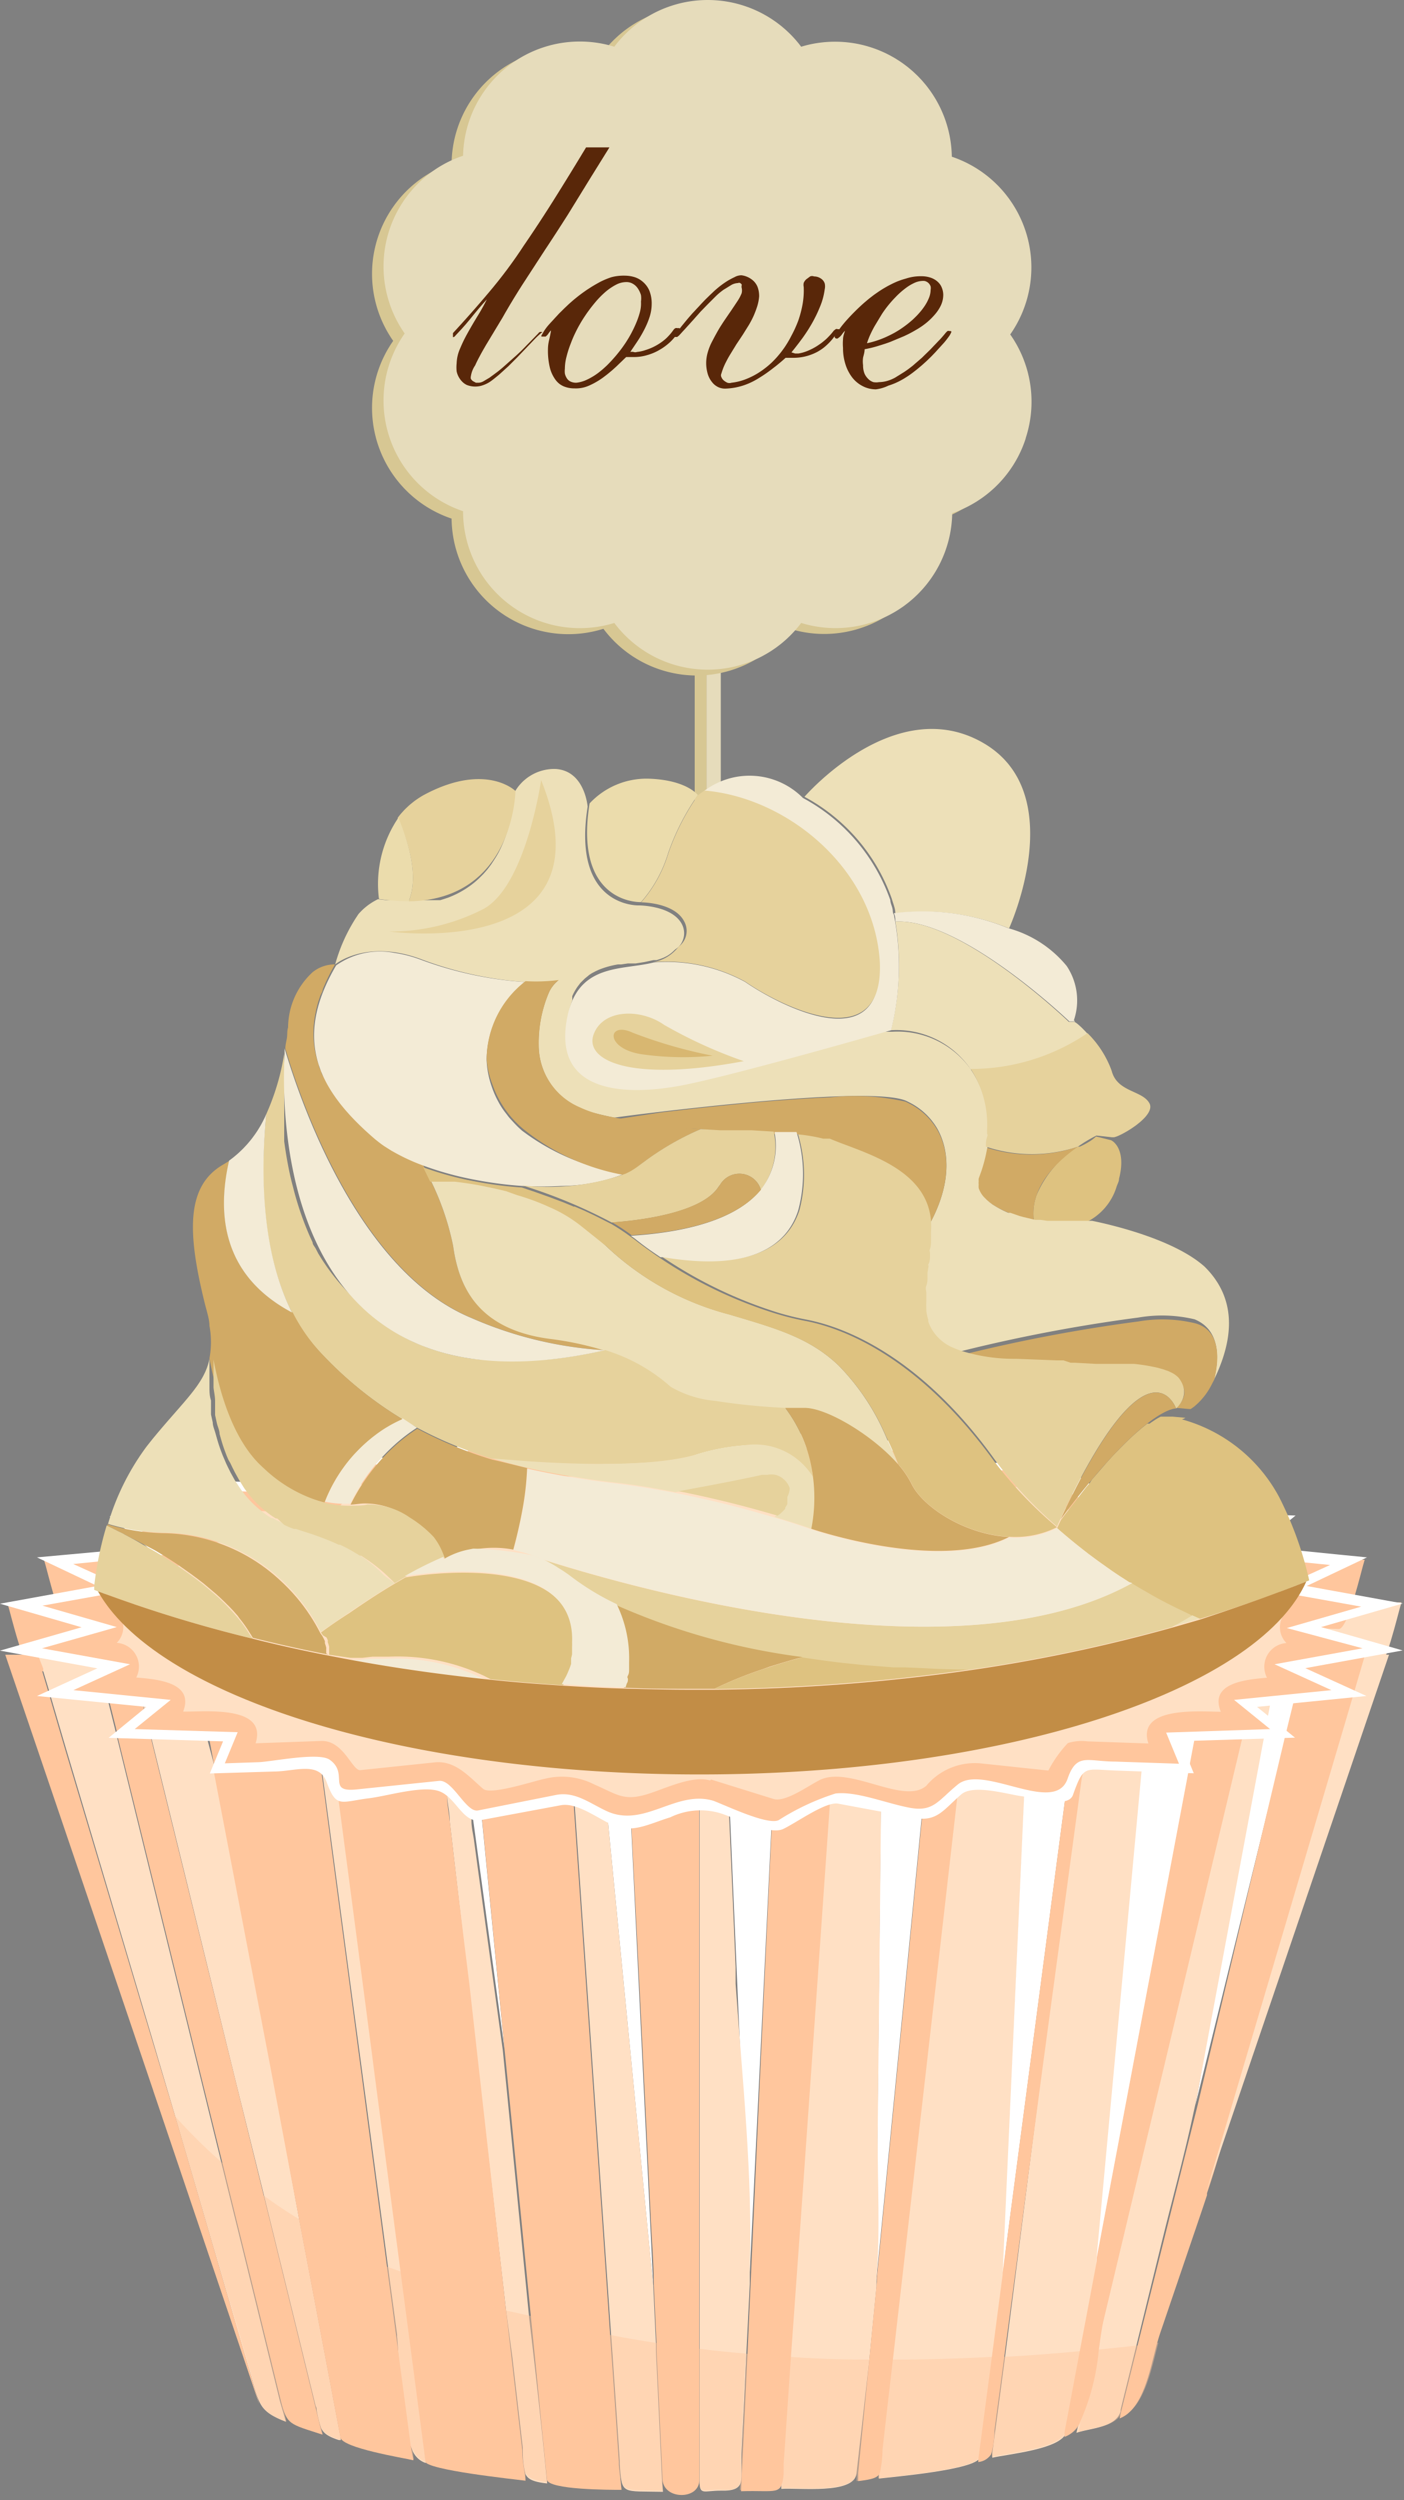<svg xmlns="http://www.w3.org/2000/svg" viewBox="0 0 72.13 128.42"><rect x="0" y="0" width="72.13" height="128.42" fill="#808080" stroke="none"/><title>Depositphotos_79723032_05</title><g data-name="Layer 2"><g data-name="—ÎÓÈ_2" style="isolation:isolate"><path fill="#d7c793" d="M35.69 32.3h.61v12.91h-.61z"/><path fill="#e6dcbb" d="M36.3 32.3h.73v12.91h-.73z"/><path d="M52.11 22.82a6 6 0 0 0-.8-5.31 6 6 0 0 0-3-9.13 6 6 0 0 0-7.77-5.65 6 6 0 0 0-9.6 0 6 6 0 0 0-7.74 5.65 6 6 0 0 0-3 9.13 6 6 0 0 0 3 9.13A6 6 0 0 0 31 32.3a6 6 0 0 0 4.79 2.4 6 6 0 0 0 4.79-2.4 6 6 0 0 0 5.29-.88 6 6 0 0 0 2.47-4.76 6 6 0 0 0 3.77-3.82z" fill="#d7c793"/><path d="M52.7 22.49a6 6 0 0 0-.8-5.31 6 6 0 0 0-3-9.13 6 6 0 0 0-7.74-5.65 6 6 0 0 0-9.6 0A6 6 0 0 0 23.79 8a6 6 0 0 0-3 9.13 6 6 0 0 0 3 9.13A6 6 0 0 0 31.56 32a6 6 0 0 0 4.79 2.4 6 6 0 0 0 4.81-2.4 6 6 0 0 0 5.29-.88 6 6 0 0 0 2.47-4.76 6 6 0 0 0 3.77-3.82z" fill="#e6dcbb"/><path d="M65.73 85c0 .16-.06.32-.09.48s0 .07 0 .11l-.29 1.55v.5c0 .17-.06.33-.09.5s0 .19-.05.29l-.05.29v.62l-3.56 17.8c-.08.44-.17.88-.27 1.32-.44 2.07-1 4.12-1.51 6.17l-1.44 5.86-.26 1.06c-.18.74-.37 1.49-.55 2.24a.38.38 0 0 1 0 .09c-.28.83-1.49.83-2.27 1.09l.11-.46.9-3.79 7.47-31.36.06-.24c0-.08 0-.16.06-.25l.22-.94.07-.28v-.16c0-.08 0-.17.06-.25l.23-1 .3-1.25h.94z" fill="#ffe0c4"/><path d="M65.73 85l-4.32 23.15L67.1 85z" fill="#fff"/><path d="M59.2 85l-.42 4.57-.09 1v.49l-1.62 17.49c-.23 2.46-.24 5.06-.68 7.51v.23l-.85 4.52-.24 1.27-.53 2.83v.05c-.26.86-3 1.1-3.79 1.29V126q.33-2.45.65-4.9l.13-1 1.8-14.1 2-14.78c0-.16 0-.32.06-.48s0-.24 0-.36c0-.32.09-.64.13-1l.61-4.38z" fill="#ffe0c4"/><path d="M59.2 85l-2.89 31.26L62.21 85z" fill="#fff"/><path d="M52.94 85l-.26 5.85-.05 1.07v.4q-.39 8.59-.77 17.18c-.1 2.36 0 4.8-.31 7.16v.45c-.17 1.34-.35 2.67-.53 4-.11.86-.22 1.71-.34 2.57s-.22 1.7-.34 2.55c-.15.64-4.47 1-5.18 1.09v-.27q.34-2.91.67-5.82l1.66-14.48q.83-7.24 1.64-14.34v-.75l.12-1 .69-5.66z" fill="#ffe0c4"/><path d="M52.94 85l-1.43 31.81L55.7 85z" fill="#fff"/><path d="M45.33 85q-.16 16.16-.33 32.32 1.59-16.18 3.17-32.32z" fill="#fff"/><path d="M45.33 85l-.07 6.76v1.32q-.08 8.34-.17 16.67v.13c0 2.37.13 4.83-.06 7.2v.38l-.37 3.78-.66 5.83c-.13 1.08-3 .71-3.86.78 0-.26 0-.52.05-.78v-.09l.4-5.87 2-28.39v-.51c0-.31 0-.62.06-.93l.47-6.28z" fill="#ffe0c4"/><path d="M37.15 85q.68 15.85 1.37 31.71L40.06 85z" fill="#fff"/><path d="M38.52 116.64v.67l-.18 3.63c-.08 1.7-.16 3.4-.25 5.1-.06 1.29.35 1.94-1.07 1.9-.87 0-1.08.26-1.08-.5V85c1.24 0 1.22-.21 1.27.9s.1 2.36.15 3.54l.1 2.32v1.59q.17 3.85.33 7.7v.85c.34 4.86.89 9.86.73 14.74z" fill="#ffe0c4"/><path d="M32 85h-1.6l3.16 32.45L32 85z" fill="#fff"/><path d="M34.06 128c-2.13-.05-2.11.18-2.22-1.41v-.19c-.1-1.52-.2-3-.31-4.56q-.06-.92-.13-1.84-.6-8.66-1.19-17.33l-.68-9.89v-.49c0-.33 0-.65-.07-1l-.33-4.78c0-.51-.07-1-.1-1.54 1 0 1.37-.31 1.48.52v.1q.15 1.59.31 3.17c.1 1 .21 2.1.31 3.15l.11 1.14v.57l.62 6.37 1.7 17.42.14 3v.37l.31 6.63c-.01.18.04.38.05.59z" fill="#ffe0c4"/><path d="M23.93 85a2.85 2.85 0 0 0-.78 0l2.77 20.27L23.93 85z" fill="#fff"/><path d="M28.11 127.57c-.73-.08-1-.22-1.12-.5a4.43 4.43 0 0 1-.13-1.09V125.74l-.54-4.68-.32-2.37-1.39-12.1-1.5-13c0-.42-.1-.85-.14-1.27v-.69q-.06-.51-.12-1l-.64-5.57c.72 0 .94-.2 1 .4v.07l.28 2.06c.17 1.23.34 2.46.5 3.69.08.57.16 1.15.23 1.72v.54c0 .36.1.71.14 1.06q.73 5.35 1.47 10.71l.18 1.81.18 1.82 1 10.17q.5 4.2.92 8.46z" fill="#ffe0c4"/><path d="M6.29 85.71l-4.59.16c-.47 0-1.15-3-1.33-3.56h5.21c.81 0 .72-.06.72.77v2.64z" fill="#ffc69d"/><path d="M8.18 83.52l-4.59.16c-.48 0-1.15-3-1.33-3.56h5.2c.81 0 .72-.06.72.77v2.64z" fill="#ffc69d"/><path d="M66.07 85.71l4.6.16c.48 0 1.15-3 1.33-3.56h-5.21c-.81 0-.72-.06-.72.77v2.64z" fill="#ffe0c4"/><path d="M64.19 83.52l4.59.16c.48 0 1.15-3 1.33-3.56h-5.2c-.81 0-.72-.06-.72.77v2.64z" fill="#ffc69d"/><path d="M17.51 125.34h-.11c-.57-.19-.78-.35-.91-.63a6.31 6.31 0 0 1-.22-.9c0-.07 0-.14-.05-.21l-1.06-4.32-1.58-6.44-1.45-5.84-4.34-17.67-.06-.24-.06-.25c0-.17-.09-.35-.13-.52l-.07-.27-.07-.27v-.11l-.06-.25-.06-.25L6.72 85H7c.94-.08 2.76-.43 3 .38l.48 2.54.05.25.14.76v.49l.33 1.23.08.44 2.81 14.86 1.48 8.05 1.14 6 .8 4.23.18.95z" fill="#ffe0c4"/><path d="M16.56 125.06c-1.72-.56-1.82-.49-2.14-1.77q-.55-2.24-1.1-4.49l-1.89-7.68-1.49-6.05-3.88-15.79-.06-.34-.05-.21-.31-1.24-.06-.25-.09-.24-.21-.86-.06-.24v-.14l-.07-.29v-.26L5 85h1.72l.54 2.18.06.25.06.25v.11l.07.27.07.27c0 .17.08.35.13.52l.06.25.06.24L12.13 107l1.41 5.75q1.34 5.49 2.69 11l.22.9z" fill="#ffc69d"/><path d="M64.79 85l-.3 1.25-.23 1c0 .08 0 .17-.06.25v.16l-.06.28-.22.94-.06.25-.06.24-3.81 16-3.29 13.8c-.09.37-.16.91-.25 1.53a11.54 11.54 0 0 1-1 3.8 1.45 1.45 0 0 1-.76.68v-.24l.78-4.15q.44-2.31.87-4.61V116l4.7-24.91c0-.16.06-.33.09-.5l.22-1.16v-.49l.19-1 .67-2.94z" fill="#ffc69d"/><path d="M27 127.43c-.6-.08-5.11-.55-5.17-1 0-.29-.08-.57-.11-.86l-.54-4.11-.62-4.7q-.64-4.9-1.29-9.8c-.08-.59-.16-1.18-.23-1.78q-.84-6.34-1.67-12.69c0-.14 0-.29-.06-.44l-.16-1.21v-.26c0-.34-.09-.67-.13-1l-.42-3.2-.15-1.17v-.16c.55 0 5.59-.11 5.76 0 .1.86.19 1.71.3 2.57l.34 3q.06.51.12 1v.69c0 .42.1.85.14 1.27q.48 4.16 1 8.31l1.89 16.8.83 7.19v.1c0 .36.08.73.13 1.09z" fill="#ffc69d"/><path d="M35.92 85v42.42c0 1-1.83 1-1.88-.05l-.31-6.63v-.37l-.14-3c0-1.1-.1-2.2-.15-3.3q-.48-10.1-1-20.2v-1.63Q32.21 88.65 32 85c.45 0 3.92-.07 3.92 0z" fill="#ffc69d"/><path d="M31.93 127.9c-.55 0-3.78 0-3.83-.53l-.1-1q-.23-2.29-.45-4.59l-.27-2.72-1-10.17-.18-1.82-.18-1.81q-.57-5.88-1.15-11.77v-.48l-.12-1.25-.72-6.76c.56 0 5-.13 5.05.08l.1 1.46c0 .49.07 1 .1 1.46.08 1.11.15 2.22.23 3.32 0 .33 0 .65.07 1v.49l.68 9.89q.59 8.66 1.19 17.33.06.92.13 1.84c.1 1.52.21 3 .31 4.56v.19z" fill="#ffc69d"/><path d="M21.87 126.52a1.12 1.12 0 0 1-.7-.7c-.67-1.44-.65-4.65-.77-5.79a1 1 0 0 0 0-.11c-.15-1.15-.31-2.29-.46-3.44q-.71-5.39-1.43-10.78l-.58-4.33-1.36-10.21-.08-.61v-.28l-.11-.82-.27-2-.36-2.45c.37-.13.57 0 .67.16a3.82 3.82 0 0 1 .15 1.17l.42 3.2c0 .34.09.67.13 1v.26l.21 1.21c0 .15 0 .3.06.44q.84 6.35 1.67 12.69c.08.59.15 1.18.23 1.78l1.29 9.8z" fill="#ffe0c4"/><path d="M21.24 126.38c-.56-.13-3.65-.63-3.75-1.17l-.18-.95-.8-4.23-1.14-6-1.52-8.07L11 91.09v-.44l-.23-1.22v-.49c-.05-.25-.1-.51-.14-.76l-.05-.25c-.16-.86-.32-1.71-.49-2.57l-.2-.36c.57 0 5.84-.13 5.86 0l.32 2.43c.09.68.18 1.35.27 2l.11.82v.28l.08.61q.67 5.09 1.35 10.18l2 15.11q.24 1.78.47 3.55.39 2.9.77 5.79z" fill="#ffc69d"/><path d="M14.69 124.4c-1.37-.52-1.36-.92-1.73-2.15s-.81-2.72-1.2-4.09L9 108.71l-1.1-3.72-4.53-15.24-.75-2.56-.1-.35-.3-1v-.13L2 85.15V85h.38l.86-.09c.74-.07 1.53-.08 1.8.33a.53.53 0 0 1 .09.19v.08l.07.29v.14l.06.24.21.86.06.25.06.25.31 1.24.05.21.08.34 3.21 13.08 2.15 8.76 1.89 7.68q.55 2.25 1.1 4.49z" fill="#ffe0c4"/><path d="M13.32 123.5l-5.45-16.12Q4.08 96.18.27 85h.87c.37 0 .59 0 .77.19a1.55 1.55 0 0 1 .26.54v.13l.3 1 .1.35.75 2.56 3.98 13.31 1.7 5.63z" fill="#ffc69d"/><path d="M70.13 85l-.05.17-.08.29v.09l-.09.31-.29 1-.11.37-.3 1-5.59 19c-.53 1.81-1 3.64-1.61 5.43v.1l-.26.78-2.15 6.32c-.06.17-.11.36-.17.56-.36 1.36-.71 3.35-1.91 3.81l.07-.31.84-3.39 3-12 .1-.4L66 89.28c0-.12.06-.24.09-.36.12-.48.23-.95.35-1.43l.06-.25.06-.25.22-.88.06-.25v-.13l.07-.28.06-.26.13-.19z" fill="#ffc69d"/><path d="M56.36 85l-.59 4.46c0 .32-.08.64-.13 1v.36c0 .12 0 .32-.06.48l-2 14.78-1.87 14.09-.13 1-.49 3.66a4.56 4.56 0 0 1-.17 1.24.89.89 0 0 1-.66.4v-.13l.68-5.14.57-4.35v-.11l3.18-24.12.06-.47.1-.75.24-1.84q.3-2.24.59-4.48a2.37 2.37 0 0 1 .68-.08z" fill="#ffc69d"/><path d="M61.94 112.71Q66.65 98.85 71.36 85c-.9 0-1.15-.25-1.39.55l-.79 2.69-2.8 9.47-4.44 15z" fill="#ffe0c4"/><path d="M43.12 85l-.43 6.29c0 .31 0 .62-.06.93v.51l-1 14.32q-.5 7.16-1 14.08l-.05.73-.32 4.71v.52c-.11 1.13-.33.82-2.19.88q.17-3.5.33-7Q39 107.48 39.64 94v-.48l.05-1.12.37-7.4z" fill="#ffc69d"/><path d="M49.94 85l-.65 5.65-.12 1v.76l-1.64 14.34-1.66 14.48q-.27 2.3-.53 4.6a5.87 5.87 0 0 1-.14 1.21c-.11.24-.38.32-1.11.41v-.42l.57-5.82q.19-2 .39-4v-.2l2.32-23.65v-.54c0-.38.07-.75.11-1.12q.34-3.39.67-6.78z" fill="#ffc69d"/><path d="M36.07 74.54l3.58-1.06c.88-.26 2.13.72 2.92 1.1s2.22-.15 3.16-.33c1.62-.3 1.8-.52 3 .54 1 .88 1.65.55 3 .41.67-.07 2.9-.7 3.16 0 .56 1.57.63 1.3 2.28 1.24l3.83-.12-.67 1.63 5.59.17L64 79.66l5.32.53-3 1.38 4.78.86-4 1.15 4 1.15-4.78.86 3 1.38-5.32.53 1.88 1.5-5.59.17.71 1.67-3.38-.12c-1.48-.05-2-.5-2.55.91-.68 1.9-4.44-.84-5.75.28-1 .83-1.25 1.42-2.48 1.19s-2.75-.88-3.84-.72a12.49 12.49 0 0 0-2.9 1.37c-.58.27-2.75-.78-3.38-1-1.94-.57-3.58 1.45-5.53.52-.88-.41-1.61-1-2.57-.82l-4.1.76c-.62.11-1.31-1.6-2-1.53l-4.31.45c-1.58.17-.38-.82-1.41-1.54-.58-.41-3.06.11-3.77.13l-1.81.06.67-1.62L6.25 89l1.9-1.54L2.83 87l3-1.38-4.78-.86 4-1.15-4-1.15 4.78-.86-3-1.38 5.32-.53-1.9-1.54 5.59-.17-.67-1.63 3.77.13c1.65.06 1.72.33 2.28-1.24.25-.71 2.49-.07 3.15 0 1.36.14 2 .46 3-.41 1.24-1.06 1.41-.84 3-.54.94.17 2.27.75 3.16.33s2-1.36 2.92-1.1l3.58 1.06z" fill="#ffc69d"/><path d="M36.48 91.46c-.94-.28-2.37.45-3.25.71-1.2.36-1.53 0-2.71-.51a3.64 3.64 0 0 0-2.52-.29c-.53.1-2.78.86-3.18.52-.74-.64-1.43-1.47-2.49-1.36l-3.83.4c-.42 0-.86-1.54-2-1.5l-3.37.12c.64-2-2.73-1.6-3.72-1.63C10 86.39 8 86.26 7 86.17a1.22 1.22 0 0 0-1-1.78 1.15 1.15 0 0 0 0-1.62A1.22 1.22 0 0 0 7 81c.94-.09 3-.22 2.37-1.76 1 0 4.35.32 3.72-1.63l3.14.11a2.32 2.32 0 0 0 1-.09 6.15 6.15 0 0 0 1-1.41l3.49.37a3.27 3.27 0 0 0 2.78-1.15c1.12-1 4 1 5.65.21.72-.34 1.6-1.06 2.4-.83a13.46 13.46 0 0 0 3.42.95 12.29 12.29 0 0 0 3.15-.87c1-.28 1.47.18 2.39.61a3.65 3.65 0 0 0 2.57.29c.53-.1 2.78-.86 3.18-.52.75.64 1.42 1.47 2.49 1.36l3.84-.4c.41 0 .85 1.53 2 1.5l3.41-.13c-.64 2 2.74 1.6 3.72 1.63-.63 1.53 1.42 1.66 2.37 1.76a1.22 1.22 0 0 0 1 1.78 1.15 1.15 0 0 0 0 1.62 1.22 1.22 0 0 0-1 1.78c-.94.09-3 .22-2.37 1.75-1 0-4.36-.32-3.72 1.63l-3.14-.11a2.31 2.31 0 0 0-1 .09 6.16 6.16 0 0 0-1 1.41l-3.49-.37a3.25 3.25 0 0 0-2.78 1.15c-1.14 1-3.87-1-5.42-.32-.58.27-1.8 1.19-2.43 1l-3.21-1z" fill="#ffe0c4"/><path d="M72.13 82.38l-5-.91 3.1-1.47-5.62-.56 1.95-1.59-5.88-.18.68-1.65-3.28.12c-1.09 0-2.33.55-2.73-.56-.48-1.33-.72-1-2.11-.81-.93.1-2.74.67-3.64.38s-1.24-1.67-2.15-1.5l-4.14.77c-.82.15-1.89-.68-2.62-1-1-.49-1.92.06-3 .38a3.56 3.56 0 0 1-2.53.21c-.73-.22-2.53-1.15-3.24-.81s-2.18 1.42-2.82 1.3l-3.92-.73c-1.17-.22-1.5.43-2.41 1.21-.61.53-2.36 0-3.11-.1s-2.37-.62-2.62.06c-.56 1.56-.58 1.31-2.21 1.26l-4-.14.68 1.65-5.88.18 1.95 1.59L1.9 80 5 81.47l-5 .91 4.19 1.21L0 84.79l5 .91-3.1 1.42 5.62.56-1.94 1.59 5.88.18-.68 1.65 3.28-.1c1.09 0 2.33-.55 2.73.56.48 1.33.72 1 2.11.82.93-.1 2.74-.67 3.63-.38s1.24 1.67 2.15 1.5l4.14-.77c.82-.15 1.89.68 2.62 1 1 .49 1.92-.05 3-.38a3.56 3.56 0 0 1 2.56-.21c.73.22 2.53 1.15 3.24.81s2.19-1.42 2.82-1.3l3.92.73c1.17.22 1.5-.43 2.41-1.21.62-.53 2.36 0 3.11.1s2.37.62 2.62-.06c.56-1.56.58-1.32 2.21-1.26l4 .14-.68-1.65 5.88-.18-1.95-1.58 5.62-.56-3.14-1.43 5-.91-4.19-1.2 4.19-1.21zM70 84.67l-4.52.82 2.92 1.33-5 .5 1.85 1.5-5.34.18.66 1.6-3.26-.11c-1.45 0-2-.48-2.47.9-.68 1.87-4.35-.82-5.65.29-1 .82-1.24 1.41-2.46 1.18S44 92 42.92 92.13A12.41 12.41 0 0 0 40 93.5c-.58.27-2.73-.77-3.36-1-1.93-.57-3.56 1.44-5.5.52-.87-.41-1.6-1-2.56-.82l-4.02.8c-.62.12-1.3-1.59-2-1.52l-4.24.44c-1.56.16-.37-.82-1.39-1.53-.57-.39-2.94.1-3.63.13l-1.75.06.66-1.6-5.29-.16 1.85-1.5-5-.5 2.91-1.33-4.52-.82L6 83.58l-3.82-1.1 4.52-.81-2.94-1.33 5-.5-1.85-1.5 5.29-.16-.66-1.6 3.26.11c1.45.05 2 .48 2.47-.9.67-1.88 4.36.82 5.65-.29 1-.82 1.24-1.41 2.46-1.18s2.72.87 3.8.71a12.53 12.53 0 0 0 2.89-1.36c.57-.27 2.73.77 3.35 1 1.93.57 3.56-1.44 5.5-.52.87.41 1.6 1 2.56.82l4.06-.76c.62-.11 1.3 1.59 2 1.52l4.24-.44c1.56-.17.37.83 1.39 1.53.57.39 2.94-.1 3.63-.13l1.75-.06-.66 1.6 5.29.16-1.85 1.5 5 .5-2.92 1.33 4.52.81-3.82 1.1L70 84.67z" fill="#fff"/><g style="mix-blend-mode:multiply" opacity=".44" fill="#ffc69d"><path d="M7.87 107.38l5.45 16.12L9 108.71q-.68-.71-1.13-1.33z"/><path d="M19.92 116.45a38.42 38.42 0 0 1-4.55-2.45q-1-.61-1.82-1.22c-.79-.56-1.49-1.13-2.12-1.67a25.84 25.84 0 0 1-2.43-2.4l2.79 9.45q.6 2 1.2 4.09c.36 1.22.35 1.63 1.73 2.15l-.27-1.11c.33 1.28.42 1.21 2.14 1.77l-.1-.39c.12.28.34.44.91.63h.11v-.13c.1.54 3.19 1 3.75 1.17l-.07-.57a1.12 1.12 0 0 0 .7.7l-1.29-9.78z"/><path d="M26 118.69a46.83 46.83 0 0 1-5.44-2l.62 4.7.54 4.11c0 .29.07.57.11.86.06.48 4.58.95 5.17 1V127c.11.28.39.41 1.12.5l-.84-8.53z"/><path d="M38.06 126c.08-1.7.16-3.4.25-5.1q-1.23-.1-2.4-.25t-2.21-.3c-.79-.12-1.57-.25-2.32-.4-1.45-.28-2.82-.59-4.11-.94l.27 2.72q.23 2.29.45 4.59l.1 1c0 .53 3.28.5 3.83.53l-.09-1.32c.11 1.59.1 1.36 2.22 1.41v-.6c0 1 1.88 1.06 1.88.05 0 .75.21.48 1.08.5 1.41.11.99-.57 1.05-1.89z"/><path d="M58.38 120.49l-2 .21h-.12l-.83.08q-2 .19-3.88.29h-.61q-2.68.14-5.16.14h-1.17q-2.05 0-4-.14c-.77 0-1.53-.1-2.27-.16q-.16 3.5-.33 7c1.86-.06 2.08.25 2.19-.88 0 .26 0 .52-.05.78.91-.06 3.74.3 3.86-.78v.42c.74-.09 1-.17 1.11-.41v.27c.71-.1 5-.45 5.18-1.09v.13a.89.89 0 0 0 .66-.4v.25c.8-.19 3.53-.43 3.79-1.29v.24a1.45 1.45 0 0 0 .76-.68l-.11.46c.78-.26 2-.26 2.27-1.09l-.07.31c1.19-.46 1.55-2.45 1.91-3.81z"/></g><path d="M29.46 84.43a1.85 1.85 0 0 1 0 .2v.4a1.86 1.86 0 0 1-.05.21v.29l-.05.15-.05.13-.08.19-.07.15-.13.24-.1.18c-1.25-.08-2.49-.19-3.72-.31l-.31-.16a10.42 10.42 0 0 0-4.93-1h-.84l-.51.06H18L16.91 85v-.27a.58.58 0 0 1 0-.07.69.69 0 0 0 0-.07 1.71 1.71 0 0 0-.07-.23v-.11l-.06-.13-.19-.12-.1-.14s.58-.44 1.46-1c.65-.45 1.47-1 2.33-1.51l.55-.32s8.84-1.6 8.63 3.4z" fill="#dec280"/><path d="M67.26 81.18l-.15.06c-1.73.7-3.56 1.34-5.47 1.92l-.18-.08-.2-.09h-.08l-.48-.23-.47-.23c-.42-.22-.85-.45-1.27-.69l-.35-.2-.3-.18-.13-.08-.16-.1-.53-.34-.37-.25-.69-.49-.5-.37-.32-.25c-.44-.35-.88-.71-1.3-1.08l.19-.41.19-.26.38-.49.18-.23.17-.22.16-.21.21-.27.19-.22.12-.19.07-.08.72-.83.33-.36.32-.33.19-.19q.4-.4.74-.69l.16-.14.31-.25h.12l.08-.06.21-.14.13-.08.15-.08h.61l.66.06a.67.67 0 0 1-.18.08 8.09 8.09 0 0 1 5 4 18.23 18.23 0 0 1 1.5 4.09z" fill="#dec280"/><path d="M61.25 83l-.49.29-.23.13-.32.16a82.74 82.74 0 0 1-10.39 2.19h-2.21l-1.1-.05h-.61l-1.55-.12-1.06-.11c-.7-.08-1.39-.17-2.07-.28a34.4 34.4 0 0 1-9.44-2.67 13.06 13.06 0 0 1-2.25-1.35l-.24-.18-.29-.26-.24-.15c-.24-.15-.48-.29-.71-.41l-.14-.07c5.1 1.62 21.33 6.13 30.22 1.2l.13.08.3.18.35.2c.42.25.85.48 1.27.69l.47.23.48.23z" fill="#e6d29c"/><path d="M31.08 69.36a20 20 0 0 1-6.83-1.65c-5.83-2.42-8.82-11.24-9.59-13.85 0-.18.05-.36.08-.54s0-.36.06-.54a3.89 3.89 0 0 1 1.26-2.84 1.8 1.8 0 0 1 1.15-.4c-.14.24-.26.47-.37.7l-.11.23-.15.35c0 .11-.09.23-.13.34l-.11.33c-.05.19-.1.37-.13.55a5.5 5.5 0 0 0-.1.74 4.92 4.92 0 0 0 .21 1.76l.06.17c0 .12.08.23.13.34 0 .11.1.23.16.34s.12.23.18.34L17 56l.08.13.3.42.26.32.14.16.29.32a15.92 15.92 0 0 0 1.16 1.1l.2.16.12.09.14.1.38.24.27.15a10.23 10.23 0 0 0 1.38.62l.36.74a13.76 13.76 0 0 1 1.2 3.45c.28 2 1.18 4.23 4.93 4.72a16.36 16.36 0 0 1 2.87.64z" fill="#d1aa65"/><path d="M57.49 60.55c0 .14-.08.27-.12.39a3 3 0 0 1-1.54 1.83h.22-2.29l-.36-.05-.29-.05a2.83 2.83 0 0 1 .14-1.27 5.53 5.53 0 0 1 2.12-2.5h.11a4.1 4.1 0 0 0 .42-.22 2.22 2.22 0 0 0 .41-.3l.77.19c.29.15.74.7.41 1.98z" fill="#dec280"/><path d="M34.86 48.64a1.68 1.68 0 0 1-.39.25A15.9 15.9 0 0 0 29.34 50a3.47 3.47 0 0 0-.61.39 9 9 0 0 1-1.71.06 19 19 0 0 1-5.47-1.21c-2.78-1-4.33.3-4.33.3a8.6 8.6 0 0 1 1.2-2.59 3.11 3.11 0 0 1 1-.76l.41.05h2.79l.22-.07.18-.06a4.77 4.77 0 0 0 1.2-.66l.13-.1.14-.12.11-.1.24-.24.2-.23.19-.25.17-.26q.13-.2.23-.39a6 6 0 0 0 .34-.79l.08-.23c.07-.21.12-.41.17-.61v-.09c0-.09 0-.19.06-.27s0-.09 0-.13a5.8 5.8 0 0 0 .09-.82 2.34 2.34 0 0 1 2.15-1.32c1.53.07 1.67 1.94 1.67 1.94-.83 5.21 2.64 5.07 2.64 5.07s1.74 0 2.22 1a1 1 0 0 1-.19 1.13z" fill="#ede0b8"/><path d="M25.05 86.26c-2.41-.25-4.77-.58-7-1h.44l.51-.06h.84a10.42 10.42 0 0 1 4.93 1z" fill="#f3ebd6"/><path d="M49.82 85.76a98.92 98.92 0 0 1-13.13 1 20.25 20.25 0 0 1 2.46-1l.36-.12c.6-.2 1.18-.37 1.71-.5.68.1 1.37.2 2.07.28l1.06.11 1.55.12h.61l1.1.05c.73.04 1.47.06 2.21.06z" fill="#dec280"/><path d="M61.64 83.15l-1.42.41.32-.16.23-.13.49-.29.2.09z" fill="#ede0b8"/><path d="M51.84 47.69a11.62 11.62 0 0 0-5.84-.77c0-.24-.11-.49-.18-.74a9.54 9.54 0 0 0-4.49-5.25s4.63-5.37 9.16-2.78 1.35 9.54 1.35 9.54z" fill="#ede0b8"/><path d="M55.17 52.41l.06.06h-.29s-5.55-5.32-8.94-5.13c0-.14 0-.28-.08-.43a11.62 11.62 0 0 1 5.88.77 5.88 5.88 0 0 1 3 1.94 3.18 3.18 0 0 1 .37 2.79z" fill="#f3ebd6"/><path d="M55.87 53.1a10.66 10.66 0 0 1-6 1.84l-.1-.15a4.61 4.61 0 0 0-4-1.87 13.68 13.68 0 0 0 .23-5.58c3.36-.19 8.91 5.15 8.91 5.15h.29c.14.07.39.3.67.61z" fill="#ede0b8"/><path d="M55.38 58.9c-1 .71-2.47 2-2.27 3.77-2.08-.41-3.2-1.41-2.89-2.19a7.65 7.65 0 0 0 .43-1.54 7.43 7.43 0 0 0 4.73-.04z" fill="#d1aa65"/><path d="M62.48 70.64l-.11.23c.32-1.29.22-2.6-1-3.1a7.23 7.23 0 0 0-2.89-.09 81.7 81.7 0 0 0-9.39 1.8l-.25-.1-.12-.05a2.32 2.32 0 0 1-1.09-1l-.05-.1a1.56 1.56 0 0 1-.09-.23v-.08a2.48 2.48 0 0 1-.1-.46v-.1a30.93 30.93 0 0 1 .41-4 3.49 3.49 0 0 0 0-.56c1.07-2 1-3.68.35-4.83a3.47 3.47 0 0 0-1.43-1.34l-.16-.08c-1.18-.53-6.23-.13-10.22.29-2.19.23-4.06.47-4.79.57-.34-.07-.66-.14-1-.23a3.58 3.58 0 0 1-2.88-3.48 6.63 6.63 0 0 1 .52-2.7 1.67 1.67 0 0 1 .51-.65c1.58-1.29 5.73-1.5 5.73-1.5a1.68 1.68 0 0 0 .39-.25 1.77 1.77 0 0 1-.56.51l-.16.08-.18.07-.19.06h-.16l-.47.1-.44.07h-.4l-.34.05h-.17a4.53 4.53 0 0 0-1 .28l-.15.07-.19.1-.14.09-.07.06-.16.13-.14.14-.09.09-.09.12-.06.08a2.69 2.69 0 0 0-.26.47v.21l-.09.27-.06.21c0 .1 0 .19-.06.3a4.53 4.53 0 0 0-.08 1c.14 2.84 3.53 2.79 5.91 2.35h.31l.35-.07h.15l.24-.05.58-.14.55-.13 1.59-.41.32-.08.26-.07.23-.06 1.82-.49.22-.06.29-.08.2-.06 1.34-.37.37-.1.66-.19h.15l.52-.15h.66a4.61 4.61 0 0 1 4 1.87l.1.15a5.25 5.25 0 0 1 .84 3.15 1.44 1.44 0 0 1 0 .16v.19c0 .06 0 .33-.06.49a7.89 7.89 0 0 1-.29 1.14l-.14.39a.66.66 0 0 0 0 .14.69.69 0 0 0 0 .17.84.84 0 0 0 0 .18 1.26 1.26 0 0 0 .27.46l.15.15.14.12.16.12.18.11.14.08a4.74 4.74 0 0 0 .48.23h.11l.46.16.22.06.59.14h.26l.36.05h2.3c.89.18 4.2.93 5.79 2.36 1.8 1.78 1.33 3.93.59 5.57z" fill="#ede0b8"/><path d="M45.78 52.92s-8.19 2.36-10.83 2.85-6.53.49-5.83-3.4c.52-2.93 2.83-2.51 4.46-2.93a8.45 8.45 0 0 1 4.7 1c1.81 1.25 7.15 4 6.87-1-.26-4.74-4.71-8.42-9-8.79a3.86 3.86 0 0 1 5.1.34 9.54 9.54 0 0 1 4.49 5.25c0 .14.08.29.11.43s0 .21.07.31a13.6 13.6 0 0 1-.14 5.94z" fill="#f3ebd6"/><path d="M35.85 40.84a12.08 12.08 0 0 0-1.53 3 6.78 6.78 0 0 1-1.39 2.5s-3.47.14-2.64-5.07A4 4 0 0 1 33.35 40c1.94.07 2.5.84 2.5.84z" fill="#ebdcac"/><path d="M38.21 54.51a24 24 0 0 1-4.1-1.87c-1.18-.83-3.12-.83-3.61.49s1.81 2.49 7.71 1.38z" fill="#e6d29c"/><path d="M36.61 54.23a24.19 24.19 0 0 1-4.1-1.18c-1.32-.62-1.46.83.49 1.11a15.19 15.19 0 0 0 3.61.07z" fill="#d8b771"/><path d="M38.28 50.42a8.45 8.45 0 0 0-4.7-1 2.1 2.1 0 0 0 1.28-.79 1 1 0 0 0 .3-1.28c-.49-1-2.22-1-2.22-1a6.78 6.78 0 0 0 1.39-2.5 12.08 12.08 0 0 1 1.53-3 3.84 3.84 0 0 1 .34-.24c4.25.36 8.7 4 9 8.79.23 4.97-5.12 2.27-6.92 1.02z" fill="#e6d29c"/><path d="M47.78 62.84c-.17-2.14-2.21-3.08-3.91-3.73-.47-.19-.92-.34-1.29-.5h-.34a8.9 8.9 0 0 0-1.24-.34h-1.13l-1.17-.17h-1.62L36 58a34.35 34.35 0 0 1-4.52-.5h.13l2.39-.36.87-.1.69-.08.73-.08c1-.1 2-.21 3.1-.3s2.27-.17 3.29-.21a11.74 11.74 0 0 1 3.84.22l.16.08A3.47 3.47 0 0 1 48.13 58c.68 1.16.73 2.83-.35 4.84z" fill="#d1aa65"/><path d="M57.21 58.42h-.08l-.8-.09a7.36 7.36 0 0 0-.95.57 7.43 7.43 0 0 1-4.73 0c0-.16 0-.32.06-.49s0-.12 0-.19a1.44 1.44 0 0 0 0-.16 5.25 5.25 0 0 0-.84-3.15 10.66 10.66 0 0 0 6-1.84A5.21 5.21 0 0 1 57.11 55c.28 1.11 1.57 1 1.94 1.67s-1.56 1.75-1.84 1.75z" fill="#e6d29c"/><path d="M62.38 70.87l-.15.29a3.49 3.49 0 0 1-.9 1.11l-.16.11h-.07l-.67-.06s.83-.69.14-1.39a1.37 1.37 0 0 0-.35-.25l-.22-.05-.26-.09-.28-.08a10.11 10.11 0 0 0-1.22-.2h-1.93l-1.08-.06h-1.12l-2.07-.08h-.17a9.11 9.11 0 0 1-2.77-.44 81.7 81.7 0 0 1 9.39-1.8 7.23 7.23 0 0 1 2.89.09c1.22.31 1.32 1.62 1 2.9z" fill="#d1aa65"/><path d="M26.48 40.63s-.06 5.59-5.48 5.67c.52-1.31 0-3-.57-4.29a4.29 4.29 0 0 1 1.47-1.24c3.1-1.6 4.58-.14 4.58-.14z" fill="#e6d29c"/><path d="M21 46.29a9.55 9.55 0 0 1-1.53-.11 6.05 6.05 0 0 1 1-4.18c.53 1.33 1.05 3 .53 4.29z" fill="#ebdcac"/><path d="M27.8 40.07s-.76 5.35-2.92 6.6A10.46 10.46 0 0 1 20 47.85s11.55 1.59 7.8-7.78z" fill="#e6d29c"/><path d="M32.12 60.28a9.09 9.09 0 0 1-3.29.64 18.37 18.37 0 0 1-2 0 19.67 19.67 0 0 1-2.34-.3 16.41 16.41 0 0 1-2.73-.74 10.23 10.23 0 0 1-1.38-.62l-.27-.15-.38-.24-.14-.1-.12-.09-.2-.16c-3-2.57-4.21-5.16-2-8.93a3.9 3.9 0 0 1 3-.64 6.43 6.43 0 0 1 1.32.34A19 19 0 0 0 27 50.45a5.1 5.1 0 0 0-2 4 4.6 4.6 0 0 0 .26 1.36 4.73 4.73 0 0 0 .34.78l.06.11c.07.12.15.25.24.37l.16.21a2.66 2.66 0 0 0 .2.24l.13.14a5.18 5.18 0 0 0 .43.42 11.41 11.41 0 0 0 5.3 2.2z" fill="#f3ebd6"/><path d="M36 58a14.9 14.9 0 0 0-3.32 2 3.22 3.22 0 0 1-.61.36A11.41 11.41 0 0 1 26.89 58a5.19 5.19 0 0 1-1.59-2.29 4.6 4.6 0 0 1-.3-1.31 5.1 5.1 0 0 1 2-4 9 9 0 0 0 1.71-.06 1.67 1.67 0 0 0-.51.65 6.63 6.63 0 0 0-.52 2.7 3.46 3.46 0 0 0 2.13 3.2 5.37 5.37 0 0 0 .74.28c.3.09.62.16 1 .23A34.35 34.35 0 0 0 36 58z" fill="#d1aa65"/><path d="M60.42 72.35s-1.42-4-5.93 5.65l-.19.41-.07-.06A21 21 0 0 1 51.12 75c-3.68-5.14-7.5-6.8-9.72-7.22a14 14 0 0 1-1.49-.37A22.64 22.64 0 0 1 34 64.55h.14c4.59.77 6.36-.64 6.93-2.38a7.17 7.17 0 0 0-.07-3.9 8.9 8.9 0 0 1 1.29.22h.34c.37.16.82.32 1.29.5 1.69.65 3.74 1.59 3.91 3.73a3.49 3.49 0 0 1 0 .56v.2a.27.27 0 0 1 0 .05v.22c0 .07 0 .27-.05.4s0 .14 0 .21v.1c0 .16 0 .31-.07.46s0 .06 0 .09l-.06.36v.23c0 .15 0 .29-.06.44s0 .26 0 .39v.4a4.06 4.06 0 0 0 0 .41v.1a2.48 2.48 0 0 0 .1.46v.08a1.56 1.56 0 0 0 .09.23l.05.1a2.32 2.32 0 0 0 1.09 1l.12.05.25.1a9.11 9.11 0 0 0 2.77.44h.17l2.07.08h.34L55 70h.21l1.08.06h1.97a10.11 10.11 0 0 1 1.22.2l.28.08.26.09.17.08a1.37 1.37 0 0 1 .35.25c.72.9-.12 1.59-.12 1.59z" fill="#e6d29c"/><path d="M39.09 61.12a1.15 1.15 0 0 0-2.09-.27l-.09.12c-.86 1.32-3.9 1.71-5.48 1.83a26.24 26.24 0 0 0-4.6-1.91 11.8 11.8 0 0 0 5.31-.6 3.22 3.22 0 0 0 .61-.36l.46-.34A14.45 14.45 0 0 1 36 58l1 .06h1.62l1.13.07a3.64 3.64 0 0 1-.66 2.99z" fill="#e6d29c"/><path d="M41 62.2c-.57 1.74-2.35 3.15-6.93 2.38h-.14l-.25-.17c-.36-.24-.71-.5-1.06-.78l-.21-.15c2.25-.14 4.88-.62 6.33-2a4 4 0 0 0 .31-.33 3.64 3.64 0 0 0 .74-3h1.13A7.17 7.17 0 0 1 41 62.2z" fill="#f3ebd6"/><path d="M39.09 61.12a4 4 0 0 1-.31.33c-1.45 1.39-4.08 1.87-6.33 2a10.35 10.35 0 0 0-1-.66C33 62.68 36 62.28 36.89 61l.09-.12a1.15 1.15 0 0 1 2.11.24z" fill="#d1aa65"/><path d="M46.14 75.26c-1.3-1.5-3.66-2.91-4.81-2.91h-1a32.85 32.85 0 0 1-3.6-.36 5.52 5.52 0 0 1-2.28-.72 9 9 0 0 0-3.38-1.89 16.36 16.36 0 0 0-2.87-.61c-3.74-.51-4.64-2.77-4.92-4.77a13.76 13.76 0 0 0-1.19-3.44h1.27c.41 0 .85.11 1.32.2l.49.1.5.11.33.08.51.14a12.14 12.14 0 0 1 1.38.49l.27.12a7.24 7.24 0 0 1 1.67 1l1.3 1.2a14.5 14.5 0 0 0 6.32 3.51c2.39.71 4.12 1.19 5.63 2.63a11.84 11.84 0 0 1 2.42 3.62c.25.58.5 1.06.64 1.5z" fill="#ede0b8"/><path d="M54.3 78.45a4.78 4.78 0 0 1-2.46.49c-2.26-.11-4.44-1.54-5-2.71a4.8 4.8 0 0 0-.68-1c-.18-.45-.39-.93-.64-1.45a11.84 11.84 0 0 0-2.42-3.62c-1.5-1.44-3.24-1.92-5.63-2.63A14.5 14.5 0 0 1 31.13 64l-1.25-1a7.24 7.24 0 0 0-1.67-1l-.27-.12a12.14 12.14 0 0 0-1.38-.49l-.56-.2-.33-.08-.5-.11-.49-.1c-.47-.09-.92-.15-1.32-.2H22.1l-.36-.74a16.41 16.41 0 0 0 2.73.74 19.67 19.67 0 0 0 2.34.3l.68.23.76.27.53.2.16.06.53.22h.06l.49.21.38.18c.34.16.66.33 1 .5a10.35 10.35 0 0 1 1 .66l.21.15c.35.28.71.53 1.06.78l.25.17a22.64 22.64 0 0 0 5.95 2.85 14 14 0 0 0 1.49.37c2.22.42 6 2.08 9.72 7.22a21.07 21.07 0 0 0 3.22 3.38z" fill="#dec280"/><path d="M41.77 75.9a3.5 3.5 0 0 0-3.53-1.65 10.89 10.89 0 0 0-2.46.47c-2.08.61-5.69.55-8.69.35l-1.81-.14a21.18 21.18 0 0 1-3.85-1.59l-.76-.44a19.58 19.58 0 0 1-4.18-3.39A9.08 9.08 0 0 1 15 67.42c-1.69-3.32-1.59-7.6-1.32-10.19a12.3 12.3 0 0 0 .92-3.09v4.49c.08.58.18 1.19.32 1.81q.06.26.13.52a15.88 15.88 0 0 0 .89 2.6l.12.26c0 .11.1.21.16.32l.13.25A11 11 0 0 0 18 66.51c.13.15.27.3.41.44s.18.19.28.27.31.28.47.41a8.2 8.2 0 0 0 .86.63l.24.15.36.21.32.17.33.16.34.14.35.14.29.1.46.14.37.1.4.09c.27.05.55.11.83.14l.44.05H28l.58-.06.59-.08.62-.1q.63-.11 1.29-.26a9 9 0 0 1 3.38 1.89 5.52 5.52 0 0 0 2.28.72 32.85 32.85 0 0 0 3.6.36 7.28 7.28 0 0 1 1.43 3.58z" fill="#e6d29c"/><path d="M41.68 78.53s-.72-.26-1.89-.61l.12-.09.09-.08a1.61 1.61 0 0 0 .18-.19v-.06a1.08 1.08 0 0 0 .11-.18v-.15a.58.58 0 0 0 0-.13.49.49 0 0 0 0-.09 1 1 0 0 0 0-.37 1 1 0 0 0-.08-.18 1 1 0 0 0-.19-.24l.04-.16a1 1 0 0 0-.38-.19 1.24 1.24 0 0 0-.42 0h-.28c-.86.21-2.67.55-4.28.84-1-.19-2-.37-3.08-.49a42.85 42.85 0 0 1-4.53-.76c-.6-.14-1.2-.3-1.8-.48l1.81.14c3 .2 6.62.26 8.69-.35a10.89 10.89 0 0 1 2.46-.47 3.5 3.5 0 0 1 3.53 1.65 8.2 8.2 0 0 1-.1 2.64z" fill="#ede0b8"/><path d="M40.45 76.89a.49.49 0 0 1 0 .09 1.23 1.23 0 0 1 0 .13v.15a1.08 1.08 0 0 1-.11.18v.06a1.61 1.61 0 0 1-.18.19l-.09.08-.12.09a56.4 56.4 0 0 0-5.09-1.26c1.61-.29 3.42-.64 4.28-.84h.28a1.12 1.12 0 0 1 .42 0 1 1 0 0 1 .38.19l.08.07a1 1 0 0 1 .19.24 1 1 0 0 1 .08.18 1 1 0 0 1-.12.45z" fill="#e6d29c"/><path d="M31.08 69.36c-16.51 3.73-16.65-11.64-16.46-15.23v-.28c.77 2.61 3.75 11.43 9.59 13.85a20 20 0 0 0 6.87 1.66z" fill="#f3ebd6"/><path d="M51.84 78.95c-3.6 1.83-10.16-.42-10.16-.42a8.2 8.2 0 0 0 .09-2.64 7.28 7.28 0 0 0-1.43-3.57h1c1.14 0 3.5 1.41 4.81 2.91a4.8 4.8 0 0 1 .68 1c.57 1.18 2.75 2.61 5.01 2.72z" fill="#d1aa65"/><path d="M60.42 72.35s-1.57-.14-5.93 5.69c4.51-9.69 5.93-5.69 5.93-5.69z" fill="#d1aa65"/><path d="M21.42 73.34a8.94 8.94 0 0 0-1.17.9 10.08 10.08 0 0 0-2.26 3 5.17 5.17 0 0 1-1.3-.1 7.9 7.9 0 0 1 3-3.74 6.92 6.92 0 0 1 1-.54z" fill="#f3ebd6"/><path d="M58.17 81.32c-8.89 4.93-25.12.42-30.22-1.2h-.07l-.22-.1-.14-.06a6.27 6.27 0 0 0-1.14-.33c.15-.55.3-1.2.44-1.9a15.08 15.08 0 0 0 .27-2.29 42.85 42.85 0 0 0 4.53.76c1.05.13 2.09.3 3.08.49 2 .39 3.82.88 5.09 1.26s1.89.61 1.89.61 6.55 2.25 10.16.42a4.78 4.78 0 0 0 2.46-.49c.42.37.85.73 1.3 1.08l.32.25.5.37.69.49.37.25.53.34z" fill="#f3ebd6"/><path d="M20.67 72.9a6.92 6.92 0 0 0-1 .54 7.9 7.9 0 0 0-3 3.74 7.28 7.28 0 0 1-3.35-1.84c-1.55-1.37-2.25-3.91-2.56-5.56a4.61 4.61 0 0 0 0-1.68c0-.32-.12-.68-.22-1.07-.92-3.69-1-6.1.93-7.21l.31-.19c-.59 2.58-.33 5.32 2.26 7.19a7.79 7.79 0 0 0 1 .6 9.08 9.08 0 0 0 1.46 2.09 19.58 19.58 0 0 0 4.17 3.39z" fill="#d1aa65"/><path d="M15 67.42c-3.49-1.85-3.89-4.93-3.23-7.8a5.76 5.76 0 0 0 1.91-2.39c-.25 2.59-.35 6.86 1.32 10.19z" fill="#f3ebd6"/><path d="M27.08 75.41a15.08 15.08 0 0 1-.27 2.29c-.13.69-.29 1.35-.44 1.9a5.36 5.36 0 0 0-2 0l-.25.05a4 4 0 0 0-1.28.5.7.7 0 0 0 0-.13 3.36 3.36 0 0 0-.73-1.12 6 6 0 0 0-1.23-1 3.7 3.7 0 0 0-2.17-.67c-.21 0-.44.05-.7.06a10.08 10.08 0 0 1 2.26-3 8.94 8.94 0 0 1 1.17-.9 21.18 21.18 0 0 0 3.85 1.59c.59.13 1.19.29 1.79.43z" fill="#d1aa65"/><path d="M41.23 85.12c-.53.14-1.11.31-1.71.5l-.36.13a20.25 20.25 0 0 0-2.46 1h-1.26c-1.14 0-2.27 0-3.39-.06l.06-.19c0-.08 0-.16.06-.23s0-.12 0-.18 0-.21.06-.31v-.39a6.32 6.32 0 0 0-.53-2.92 34.4 34.4 0 0 0 9.53 2.65z" fill="#d1aa65"/><path d="M20.27 81.33c-.86.51-1.68 1.06-2.33 1.5-.88.6-1.46 1-1.46 1a9.48 9.48 0 0 0-2.07-2.72 9 9 0 0 0-5.91-2.37 10.59 10.59 0 0 1-2.95-.46 12.67 12.67 0 0 1 2-4l.27-.34c1.64-2 2.67-2.82 2.94-4.13v1.43c0 .22 0 .46.08.7v.72l.09.41c0 .18.09.37.14.56l.08.28c.06.21.13.43.21.64l.08.21.09.21.09.21.1.21.13.26.21.38.24.37a5.44 5.44 0 0 0 .34.45 5.21 5.21 0 0 0 .39.42l.22.2.23.19.2.15.1.07.16.1h.07l.22.12.26.12.24.09h.11l.24.08.28.09.31.1.2.07.3.11.41.16.23.1.22.1h.07l.65.34.22.13.15.09h.06l.39.26.21.15.14.11a7.1 7.1 0 0 1 .66.57l.15.15z" fill="#ede0b8"/><path d="M22.83 80a19.21 19.21 0 0 0-2 1l-.55.32-.17-.17-.16-.15a7.1 7.1 0 0 0-.66-.57l-.14-.11-.21-.15-.39-.26h-.06l-.15-.09-.22-.13c-.2-.12-.42-.23-.65-.34h-.07l-.22-.1-.23-.1-.41-.16-.3-.11-.2-.07-.31-.1-.28-.09-.24-.08h-.11l-.24-.09-.26-.12-.36-.33h-.07l-.16-.1-.1-.07-.2-.15-.23-.19-.22-.2a5.21 5.21 0 0 1-.39-.42c-.12-.15-.24-.3-.34-.45l-.26-.42-.21-.38-.13-.26-.1-.21-.09-.15-.09-.21-.08-.21c-.08-.21-.15-.43-.21-.64l-.08-.28c0-.19-.1-.38-.14-.56l-.09-.41V71.97c0-.25-.06-.49-.08-.7v-1.43c.31 1.65 1 4.18 2.56 5.56a7.28 7.28 0 0 0 3.35 1.84 5.17 5.17 0 0 0 1.3.1c.26 0 .49 0 .7-.06a3.7 3.7 0 0 1 2.17.67 6 6 0 0 1 1.23 1 3.36 3.36 0 0 1 .55 1.05z" fill="#e6d29c"/><path d="M16.91 85c-1.34-.26-2.65-.55-3.92-.87l-.08-.13-.09-.14a6.28 6.28 0 0 0-.51-.72l-.1-.14c-.13-.15-.27-.31-.42-.46l-.12-.12c-.18-.18-.38-.37-.57-.54l-.32-.27-.32-.27-.34-.26-.34-.25-.34-.24-.34-.24-.17-.11c-.34-.22-.67-.43-1-.62L7 79.13 6.73 79l-.26-.14-.12-.07-.23-.11-.6-.3v-.08a10.71 10.71 0 0 0 2.95.46 9 9 0 0 1 5.92 2.42 9.43 9.43 0 0 1 2.07 2.72l.1.14.07.13.06.13v.11a1.71 1.71 0 0 1 .07.23.69.69 0 0 1 0 .07.58.58 0 0 0 0 .07v.14c0 .04.14.08.15.08z" fill="#d1aa65"/><path d="M13 84.18a69 69 0 0 1-8-2.45l-.16-.06v-.2a17.64 17.64 0 0 1 .64-3.11l.6.3.23.11.12.07.26.14.28.15.91.52c.33.19.66.4 1 .62l.17.11.34.24.34.24.34.25.34.26.32.27.32.27c.2.17.39.36.57.54l.12.13c.15.15.29.31.42.46l.11.13a6.28 6.28 0 0 1 .51.72l.09.14z" fill="#e6d29c"/><path d="M32.32 85.37v.39c0 .1 0 .2-.06.31s0 .12 0 .18 0 .15-.06.23l-.06.19c-1.1 0-2.2-.09-3.28-.16l.1-.18.13-.24.07-.15.08-.19.05-.13.05-.15v-.29a1.86 1.86 0 0 0 .05-.21v-.4a1.85 1.85 0 0 0 0-.2c.21-5-8.61-3.4-8.61-3.4a19 19 0 0 1 2-1 .56.56 0 0 1 0 .13 4 4 0 0 1 1.28-.5l.25-.05a16.7 16.7 0 0 1 3.11.36l.14.06.22.1h.07l.14.07c.23.12.47.25.71.41l.24.15.25.17.24.18a13.06 13.06 0 0 0 2.25 1.35 6.32 6.32 0 0 1 .64 2.97z" fill="#f3ebd6"/><path d="M67.11 81.24c-2.52 5.62-15.52 9.91-31.17 9.91-15.19 0-27.87-4-30.91-9.41a69 69 0 0 0 8 2.45c1.27.32 2.58.61 3.92.87l1.1.21c2.27.42 4.62.75 7 1 1.22.13 2.46.23 3.72.31 1.08.07 2.18.13 3.28.16s2.25.06 3.39.06h1.26a98.92 98.92 0 0 0 13.13-1 82.74 82.74 0 0 0 10.39-2.19l1.42-.41c1.91-.63 3.74-1.27 5.47-1.96z" fill="#c28d46"/><path d="M24.19 19.33a.27.27 0 0 0 0 .13.38.38 0 0 0 .11.12l.15.08h.14a.54.54 0 0 0 .24-.07l.32-.19.38-.28q.21-.16.42-.35l.45-.4c.16-.14.31-.28.45-.42l.42-.43.38-.39a.19.19 0 0 1 .1-.08h.12a4.72 4.72 0 0 0-.43.4l-.43.45-.44.46-.45.45-.44.4c-.15.13-.29.24-.42.34a1.57 1.57 0 0 1-.4.22 1.18 1.18 0 0 1-.89 0 .91.91 0 0 1-.33-.29 1.06 1.06 0 0 1-.18-.4 2 2 0 0 1 0-.42 2 2 0 0 1 .17-.74 7.45 7.45 0 0 1 .41-.84q.24-.43.51-.87t.46-.83q-.39.43-.76.89c-.24.3-.5.6-.78.89l-.09.1a.14.14 0 0 1-.11.06v-.21q1-1.08 1.93-2.19t1.7-2.29q.81-1.18 1.6-2.44t1.61-2.62h1.2l-1 1.61L29.19 11q-.59.93-1.2 1.85l-1.17 1.8q-.56.88-1 1.66l-.85 1.41c-.24.41-.43.76-.56 1.05a1.37 1.37 0 0 0-.22.56z" fill="#592709"/><path d="M32.1 14.16a1.75 1.75 0 0 1 .48.07 1.17 1.17 0 0 1 .45.25 1.22 1.22 0 0 1 .33.45 1.75 1.75 0 0 1 .12.69 2.18 2.18 0 0 1-.11.67 4.22 4.22 0 0 1-.27.64 6.22 6.22 0 0 1-.35.6l-.37.55a.42.42 0 0 1 .17 0 .25.25 0 0 0 .17 0 2 2 0 0 0 .45-.1 2.87 2.87 0 0 0 1-.55 2.76 2.76 0 0 0 .42-.47.35.35 0 0 1 .1-.1.24.24 0 0 1 .14 0 .11.11 0 0 1 .08 0 .06.06 0 0 1 0 .08 2.39 2.39 0 0 1-.45.6 2.92 2.92 0 0 1-.59.44 2.7 2.7 0 0 1-.65.27 2.35 2.35 0 0 1-.61.09h-.44l-.52.5a7.63 7.63 0 0 1-.65.54 3.85 3.85 0 0 1-.72.42 1.65 1.65 0 0 1-.77.15 1.41 1.41 0 0 1-.54-.1 1 1 0 0 1-.43-.34 1.77 1.77 0 0 1-.29-.62 3.68 3.68 0 0 1-.1-.92 2.08 2.08 0 0 1 .06-.5q.06-.25.1-.5a1.26 1.26 0 0 0-.14.17.56.56 0 0 1-.14.15h-.21a.06.06 0 0 1 0-.06l.12-.21a2.75 2.75 0 0 1 .3-.39l.46-.5c.18-.18.37-.37.58-.56a8.3 8.3 0 0 1 .67-.54 7.54 7.54 0 0 1 .72-.46 3.84 3.84 0 0 1 .74-.33 2.46 2.46 0 0 1 .69-.08zm.06.33a1.13 1.13 0 0 0-.52.14 2.89 2.89 0 0 0-.53.36 4.57 4.57 0 0 0-.53.54 8 8 0 0 0-.5.66 7.23 7.23 0 0 0-.43.72 6.62 6.62 0 0 0-.33.74 5.63 5.63 0 0 0-.22.69 2.48 2.48 0 0 0-.08.6 1.1 1.1 0 0 0 0 .25.73.73 0 0 0 .1.24.46.46 0 0 0 .19.17.67.67 0 0 0 .3.06 1.62 1.62 0 0 0 .55-.16 3.25 3.25 0 0 0 .58-.35 4.89 4.89 0 0 0 .56-.5 7.75 7.75 0 0 0 .53-.61 6.48 6.48 0 0 0 .46-.67 6 6 0 0 0 .35-.68 4.17 4.17 0 0 0 .23-.64 1.71 1.71 0 0 0 .06-.56 1.14 1.14 0 0 0 0-.33 1.26 1.26 0 0 0-.14-.31.76.76 0 0 0-.24-.25.64.64 0 0 0-.39-.11z" fill="#592709"/><path d="M38.09 14.14a1.09 1.09 0 0 1 .34.1 1.06 1.06 0 0 1 .3.21.85.85 0 0 1 .2.32 1.34 1.34 0 0 1 .07.46 2.33 2.33 0 0 1-.1.51 4.75 4.75 0 0 1-.19.5 4.45 4.45 0 0 1-.26.49l-.3.48-.32.48-.3.49c-.1.16-.19.33-.27.49a3.45 3.45 0 0 0-.2.52.21.21 0 0 0 0 .18.45.45 0 0 0 .12.17.75.75 0 0 0 .19.12.33.33 0 0 0 .21 0 2.81 2.81 0 0 0 .73-.18 3.8 3.8 0 0 0 .69-.35 4.6 4.6 0 0 0 .64-.5 5.06 5.06 0 0 0 1-1.35 6.42 6.42 0 0 0 .36-.78 5.46 5.46 0 0 0 .23-.86 4.08 4.08 0 0 0 .06-.9.51.51 0 0 1 0-.21.56.56 0 0 1 .14-.19l.19-.14a.26.26 0 0 1 .2 0 .63.63 0 0 1 .42.16.47.47 0 0 1 .13.2.69.69 0 0 1 0 .3 3.5 3.5 0 0 1-.24.89 7.12 7.12 0 0 1-.41.85 8.17 8.17 0 0 1-.51.79q-.28.38-.55.71l.19.06h.17a2.21 2.21 0 0 0 .48-.14 3 3 0 0 0 .48-.25 3.34 3.34 0 0 0 .45-.34 3.57 3.57 0 0 0 .41-.45l.09-.07a.12.12 0 0 1 .11 0h.06c.06 0 0 .06 0 .07l-.32.42a3.05 3.05 0 0 1-.45.45 2.37 2.37 0 0 1-.64.36 2.6 2.6 0 0 1-.87.17h-.46q-.33.3-.69.57a7.22 7.22 0 0 1-.73.5 3.59 3.59 0 0 1-.78.36 3.29 3.29 0 0 1-.84.15.84.84 0 0 1-.39-.06.87.87 0 0 1-.34-.26 1.24 1.24 0 0 1-.23-.43 2 2 0 0 1-.08-.57 2 2 0 0 1 .08-.54 2.92 2.92 0 0 1 .23-.57c.1-.19.2-.38.31-.57s.23-.37.35-.55l.35-.51.3-.45a2.44 2.44 0 0 0 .2-.38.59.59 0 0 0 0-.3.35.35 0 0 1 0-.09.14.14 0 0 0 0-.08l-.07-.06a.14.14 0 0 0-.12 0 .75.75 0 0 0-.34.1l-.39.24a3.12 3.12 0 0 0-.41.34l-.41.41L36 16l-.4.45-.38.42-.34.37-.09.07h-.15a2.77 2.77 0 0 1 .16-.26q.12-.18.32-.42c.13-.16.28-.34.45-.53l.53-.57c.18-.19.37-.37.56-.55a4.77 4.77 0 0 1 .56-.45 3.48 3.48 0 0 1 .51-.29.74.74 0 0 1 .36-.1z" fill="#592709"/><path d="M47.34 14.19a1.45 1.45 0 0 1 .49.08 1 1 0 0 1 .35.21.8.8 0 0 1 .21.31 1 1 0 0 1 .07.35 1.29 1.29 0 0 1-.11.52 2 2 0 0 1-.3.47 3.42 3.42 0 0 1-.43.43 3.84 3.84 0 0 1-.55.38c-.2.12-.41.23-.63.33l-.67.28c-.23.09-.46.16-.69.23s-.45.12-.66.16c0 .16-.05.3-.08.43a1.36 1.36 0 0 0 0 .39 1.11 1.11 0 0 0 .07.42.84.84 0 0 0 .19.28.66.66 0 0 0 .27.17.88.88 0 0 0 .29 0 1.58 1.58 0 0 0 .41-.06 2 2 0 0 0 .43-.18l.45-.28a5.6 5.6 0 0 0 .46-.34l.45-.39.43-.42.41-.43c.14-.14.27-.29.38-.43l.09-.09a.17.17 0 0 1 .13 0h.06a.06.06 0 0 1 0 .08 1 1 0 0 1-.13.22 3.68 3.68 0 0 1-.29.36l-.42.46a9.008 9.008 0 0 1-1.11 1 4.92 4.92 0 0 1-.63.41 3.56 3.56 0 0 1-.64.27A2.06 2.06 0 0 1 45 20a1.48 1.48 0 0 1-.67-.16 1.61 1.61 0 0 1-.54-.44 2.17 2.17 0 0 1-.35-.67 2.69 2.69 0 0 1-.13-.86 2.61 2.61 0 0 1 0-.44c0-.15.06-.3.1-.44a1.33 1.33 0 0 0-.15.18.69.69 0 0 1-.15.16l-.08.06h-.08a.17.17 0 0 1-.07-.07v-.07l.22-.31a5.25 5.25 0 0 1 .34-.43c.14-.16.29-.32.47-.5s.36-.35.56-.52a6.94 6.94 0 0 1 .64-.49 5.8 5.8 0 0 1 .7-.41 3.8 3.8 0 0 1 .73-.28 2.42 2.42 0 0 1 .8-.12zm.08.24a1.09 1.09 0 0 0-.44.1 2.38 2.38 0 0 0-.45.27 4 4 0 0 0-.44.38c-.14.14-.29.3-.42.46a5.14 5.14 0 0 0-.38.52l-.32.53a5.23 5.23 0 0 0-.26.5 4.11 4.11 0 0 0-.17.44 4.45 4.45 0 0 0 .58-.16 5 5 0 0 0 .57-.24 4.64 4.64 0 0 0 .55-.31 5.72 5.72 0 0 0 .5-.37 4.31 4.31 0 0 0 .43-.41 3.32 3.32 0 0 0 .34-.43 2.34 2.34 0 0 0 .22-.42 1.13 1.13 0 0 0 .08-.4.48.48 0 0 0 0-.18.45.45 0 0 0-.08-.14.39.39 0 0 0-.13-.1.32.32 0 0 0-.18-.04z" fill="#592709"/></g></g></svg>